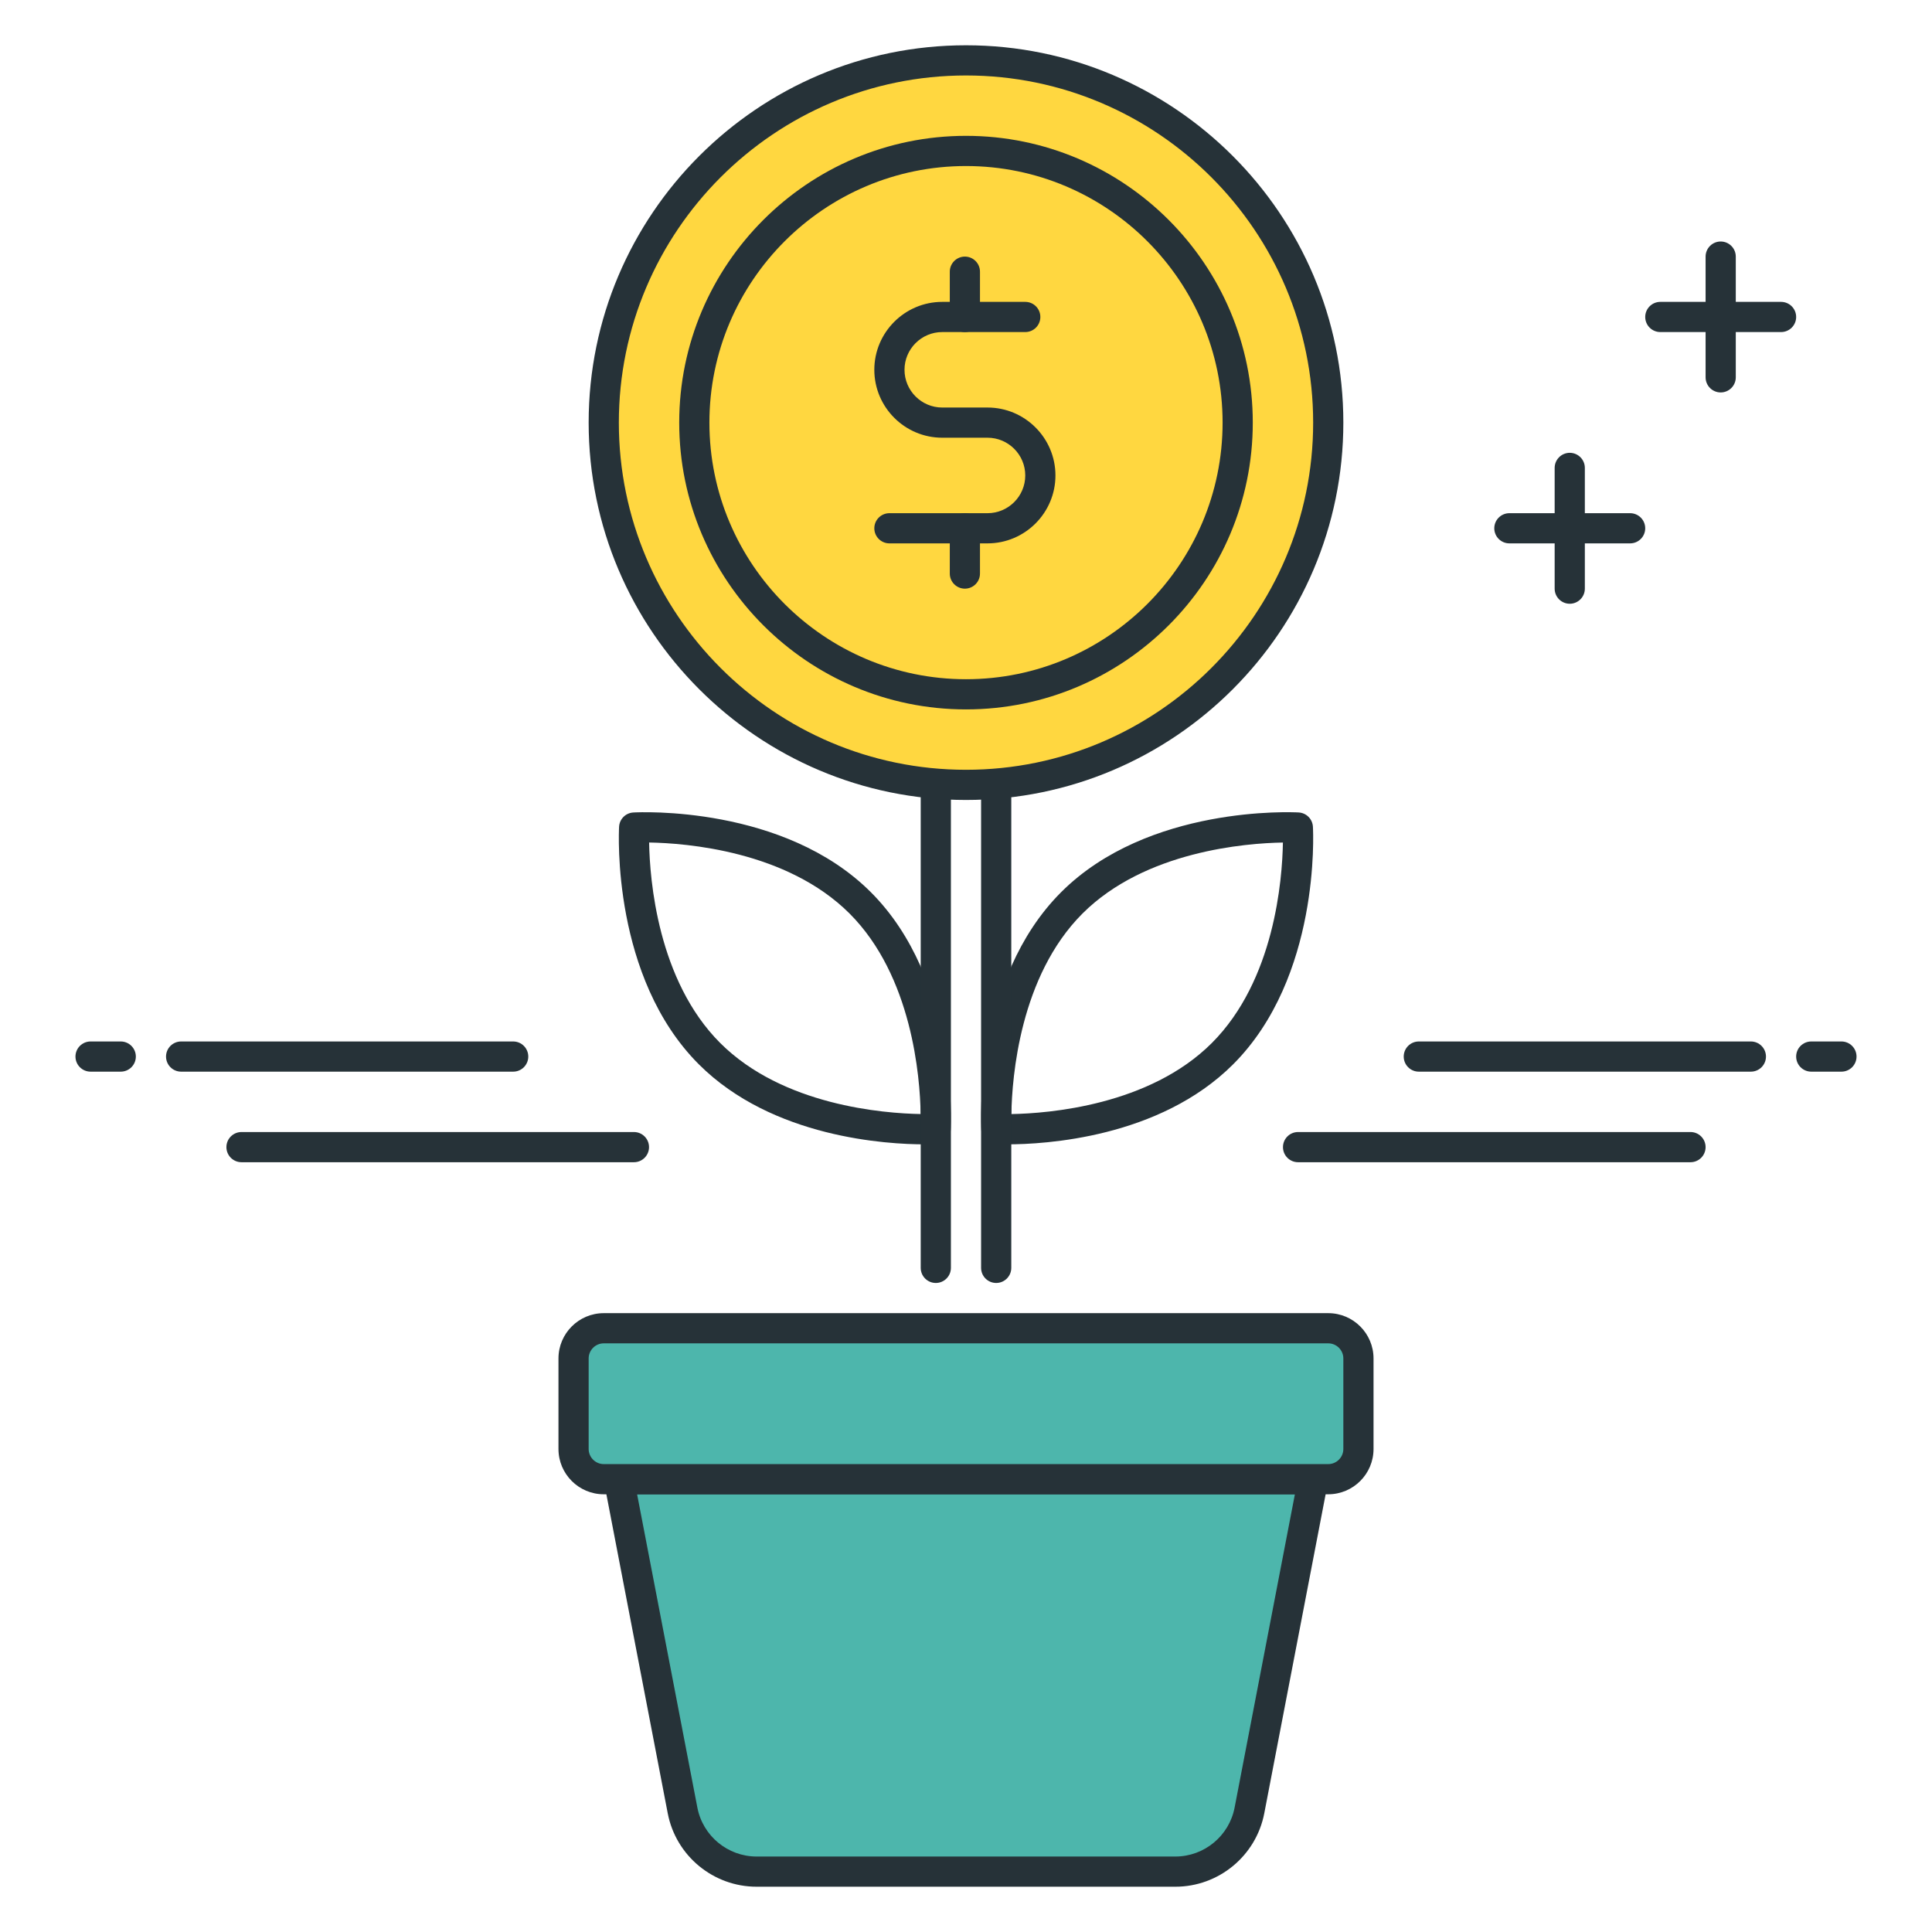 <?xml version="1.0" encoding="utf-8"?>
<!-- Generator: Adobe Illustrator 22.0.0, SVG Export Plug-In . SVG Version: 6.00 Build 0)  -->
<svg version="1.1" id="Layer_1" xmlns="http://www.w3.org/2000/svg" xmlns:xlink="http://www.w3.org/1999/xlink" x="0px" y="0px"
	 viewBox="0 0 64 64" style="enable-background:new 0 0 64 64;" xml:space="preserve">
<style type="text/css">
	.st0{fill:#263238;}
	.st1{fill:#FFD740;}
	.st2{fill:#40C4FF;}
	.st3{fill:#FF5252;}
	.st4{fill:#4FC3F7;}
	.st5{fill:#FFFFFF;}
	.st6{fill:#4DB6AC;}
	.st7{fill:#FFCA28;}
	.st8{fill:#37474F;}
</style>
<g>
	<g>
		<g>
			<path class="st0" d="M33.369,37.908c-0.222,0-0.359-0.007-0.39-0.009c-0.255-0.014-0.458-0.217-0.472-0.472
				c-0.012-0.202-0.24-4.988,2.643-7.871s7.673-2.654,7.87-2.642c0.255,0.014,0.458,0.217,0.472,0.472
				c0.012,0.202,0.241,4.987-2.642,7.87C38.408,37.699,34.599,37.908,33.369,37.908z M42.498,27.91
				c-1.224,0.021-4.566,0.279-6.641,2.354c-2.073,2.073-2.333,5.416-2.354,6.641c1.225-0.021,4.567-0.281,6.641-2.354
				C42.223,32.471,42.478,29.133,42.498,27.91z"/>
		</g>
	</g>
	<g>
		<g>
			<path class="st0" d="M30.631,37.908c-1.229,0-5.039-0.209-7.481-2.651c-2.882-2.883-2.653-7.668-2.642-7.87
				c0.014-0.255,0.217-0.458,0.472-0.472c0.198-0.013,4.988-0.241,7.87,2.642l0,0c2.883,2.883,2.654,7.669,2.643,7.871
				c-0.014,0.255-0.217,0.458-0.472,0.472C30.99,37.901,30.852,37.908,30.631,37.908z M30.993,37.4h0.01H30.993z M21.503,27.909
				c0.021,1.224,0.28,4.566,2.354,6.641c2.073,2.073,5.416,2.333,6.641,2.354c-0.021-1.225-0.281-4.567-2.354-6.641l0,0
				C26.064,28.185,22.727,27.93,21.503,27.909z"/>
		</g>
	</g>
	<g>
		<g>
			<path class="st0" d="M31,42.5c-0.276,0-0.5-0.224-0.5-0.5V26c0-0.276,0.224-0.5,0.5-0.5s0.5,0.224,0.5,0.5v16
				C31.5,42.276,31.276,42.5,31,42.5z"/>
		</g>
	</g>
	<g>
		<g>
			<path class="st0" d="M33,42.5c-0.276,0-0.5-0.224-0.5-0.5V26c0-0.276,0.224-0.5,0.5-0.5s0.5,0.224,0.5,0.5v16
				C33.5,42.276,33.276,42.5,33,42.5z"/>
		</g>
	</g>
	<g>
		<g>
			<circle class="st1" cx="32" cy="14" r="12"/>
		</g>
		<g>
			<path class="st0" d="M32,26.5c-6.893,0-12.5-5.607-12.5-12.5S25.107,1.5,32,1.5S44.5,7.107,44.5,14S38.893,26.5,32,26.5z M32,2.5
				c-6.341,0-11.5,5.159-11.5,11.5S25.659,25.5,32,25.5S43.5,20.341,43.5,14S38.341,2.5,32,2.5z"/>
		</g>
	</g>
	<g>
		<g>
			<path class="st0" d="M32,23.5c-5.238,0-9.5-4.262-9.5-9.5s4.262-9.5,9.5-9.5s9.5,4.262,9.5,9.5S37.238,23.5,32,23.5z M32,5.5
				c-4.687,0-8.5,3.813-8.5,8.5s3.813,8.5,8.5,8.5s8.5-3.813,8.5-8.5S36.687,5.5,32,5.5z"/>
		</g>
	</g>
	<g>
		<g>
			<path class="st0" d="M32.713,18h-3.25c-0.276,0-0.5-0.224-0.5-0.5s0.224-0.5,0.5-0.5h3.25c0.689,0,1.25-0.561,1.25-1.25
				s-0.561-1.25-1.25-1.25h-1.5c-1.24,0-2.25-1.01-2.25-2.25s1.01-2.25,2.25-2.25h2.75c0.276,0,0.5,0.224,0.5,0.5
				s-0.224,0.5-0.5,0.5h-2.75c-0.689,0-1.25,0.561-1.25,1.25s0.561,1.25,1.25,1.25h1.5c1.24,0,2.25,1.01,2.25,2.25
				S33.953,18,32.713,18z"/>
		</g>
	</g>
	<g>
		<g>
			<path class="st0" d="M31.963,11c-0.276,0-0.5-0.224-0.5-0.5V9c0-0.276,0.224-0.5,0.5-0.5s0.5,0.224,0.5,0.5v1.5
				C32.463,10.776,32.239,11,31.963,11z"/>
		</g>
	</g>
	<g>
		<g>
			<path class="st0" d="M31.963,19.5c-0.276,0-0.5-0.224-0.5-0.5v-1.5c0-0.276,0.224-0.5,0.5-0.5s0.5,0.224,0.5,0.5V19
				C32.463,19.276,32.239,19.5,31.963,19.5z"/>
		</g>
	</g>
	<g>
		<g>
			<path class="st6" d="M38.935,62h-13.87c-1.199,0-2.229-0.851-2.455-2.028L20.5,49h23l-2.11,10.972
				C41.164,61.149,40.134,62,38.935,62z"/>
		</g>
		<g>
			<path class="st0" d="M38.935,62.5H25.065c-1.437,0-2.676-1.023-2.946-2.435l-2.11-10.971c-0.028-0.146,0.011-0.298,0.105-0.413
				C20.21,48.566,20.351,48.5,20.5,48.5h23c0.149,0,0.29,0.066,0.386,0.182c0.095,0.115,0.134,0.267,0.105,0.413l-2.11,10.972
				C41.61,61.477,40.371,62.5,38.935,62.5z M21.105,49.5l1.996,10.377c0.18,0.94,1.006,1.623,1.964,1.623h13.869
				c0.958,0,1.784-0.683,1.964-1.622L42.895,49.5H21.105z"/>
		</g>
	</g>
	<g>
		<g>
			<path class="st6" d="M44,49H20c-0.552,0-1-0.448-1-1v-3c0-0.552,0.448-1,1-1h24c0.552,0,1,0.448,1,1v3C45,48.552,44.552,49,44,49
				z"/>
		</g>
		<g>
			<path class="st0" d="M44,49.5H20c-0.827,0-1.5-0.673-1.5-1.5v-3c0-0.827,0.673-1.5,1.5-1.5h24c0.827,0,1.5,0.673,1.5,1.5v3
				C45.5,48.827,44.827,49.5,44,49.5z M20,44.5c-0.275,0-0.5,0.225-0.5,0.5v3c0,0.275,0.225,0.5,0.5,0.5h24
				c0.275,0,0.5-0.225,0.5-0.5v-3c0-0.275-0.225-0.5-0.5-0.5H20z"/>
		</g>
	</g>
	<g>
		<g>
			<path class="st0" d="M4,35.5H3c-0.276,0-0.5-0.224-0.5-0.5s0.224-0.5,0.5-0.5h1c0.276,0,0.5,0.224,0.5,0.5S4.276,35.5,4,35.5z"/>
		</g>
	</g>
	<g>
		<g>
			<path class="st0" d="M17,35.5H6c-0.276,0-0.5-0.224-0.5-0.5s0.224-0.5,0.5-0.5h11c0.276,0,0.5,0.224,0.5,0.5S17.276,35.5,17,35.5
				z"/>
		</g>
	</g>
	<g>
		<g>
			<path class="st0" d="M21,38.5H8c-0.276,0-0.5-0.224-0.5-0.5s0.224-0.5,0.5-0.5h13c0.276,0,0.5,0.224,0.5,0.5S21.276,38.5,21,38.5
				z"/>
		</g>
	</g>
	<g>
		<g>
			<path class="st0" d="M61,35.5h-1c-0.276,0-0.5-0.224-0.5-0.5s0.224-0.5,0.5-0.5h1c0.276,0,0.5,0.224,0.5,0.5S61.276,35.5,61,35.5
				z"/>
		</g>
	</g>
	<g>
		<g>
			<path class="st0" d="M58,35.5H47c-0.276,0-0.5-0.224-0.5-0.5s0.224-0.5,0.5-0.5h11c0.276,0,0.5,0.224,0.5,0.5
				S58.276,35.5,58,35.5z"/>
		</g>
	</g>
	<g>
		<g>
			<path class="st0" d="M56,38.5H43c-0.276,0-0.5-0.224-0.5-0.5s0.224-0.5,0.5-0.5h13c0.276,0,0.5,0.224,0.5,0.5
				S56.276,38.5,56,38.5z"/>
		</g>
	</g>
	<g>
		<g>
			<path class="st0" d="M52,20c-0.276,0-0.5-0.224-0.5-0.5v-4c0-0.276,0.224-0.5,0.5-0.5s0.5,0.224,0.5,0.5v4
				C52.5,19.776,52.276,20,52,20z"/>
		</g>
	</g>
	<g>
		<g>
			<path class="st0" d="M54,18h-4c-0.276,0-0.5-0.224-0.5-0.5S49.724,17,50,17h4c0.276,0,0.5,0.224,0.5,0.5S54.276,18,54,18z"/>
		</g>
	</g>
	<g>
		<g>
			<path class="st0" d="M57,13c-0.276,0-0.5-0.224-0.5-0.5v-4C56.5,8.224,56.724,8,57,8s0.5,0.224,0.5,0.5v4
				C57.5,12.776,57.276,13,57,13z"/>
		</g>
	</g>
	<g>
		<g>
			<path class="st0" d="M59,11h-4c-0.276,0-0.5-0.224-0.5-0.5S54.724,10,55,10h4c0.276,0,0.5,0.224,0.5,0.5S59.276,11,59,11z"/>
		</g>
	</g>
</g>
</svg>
